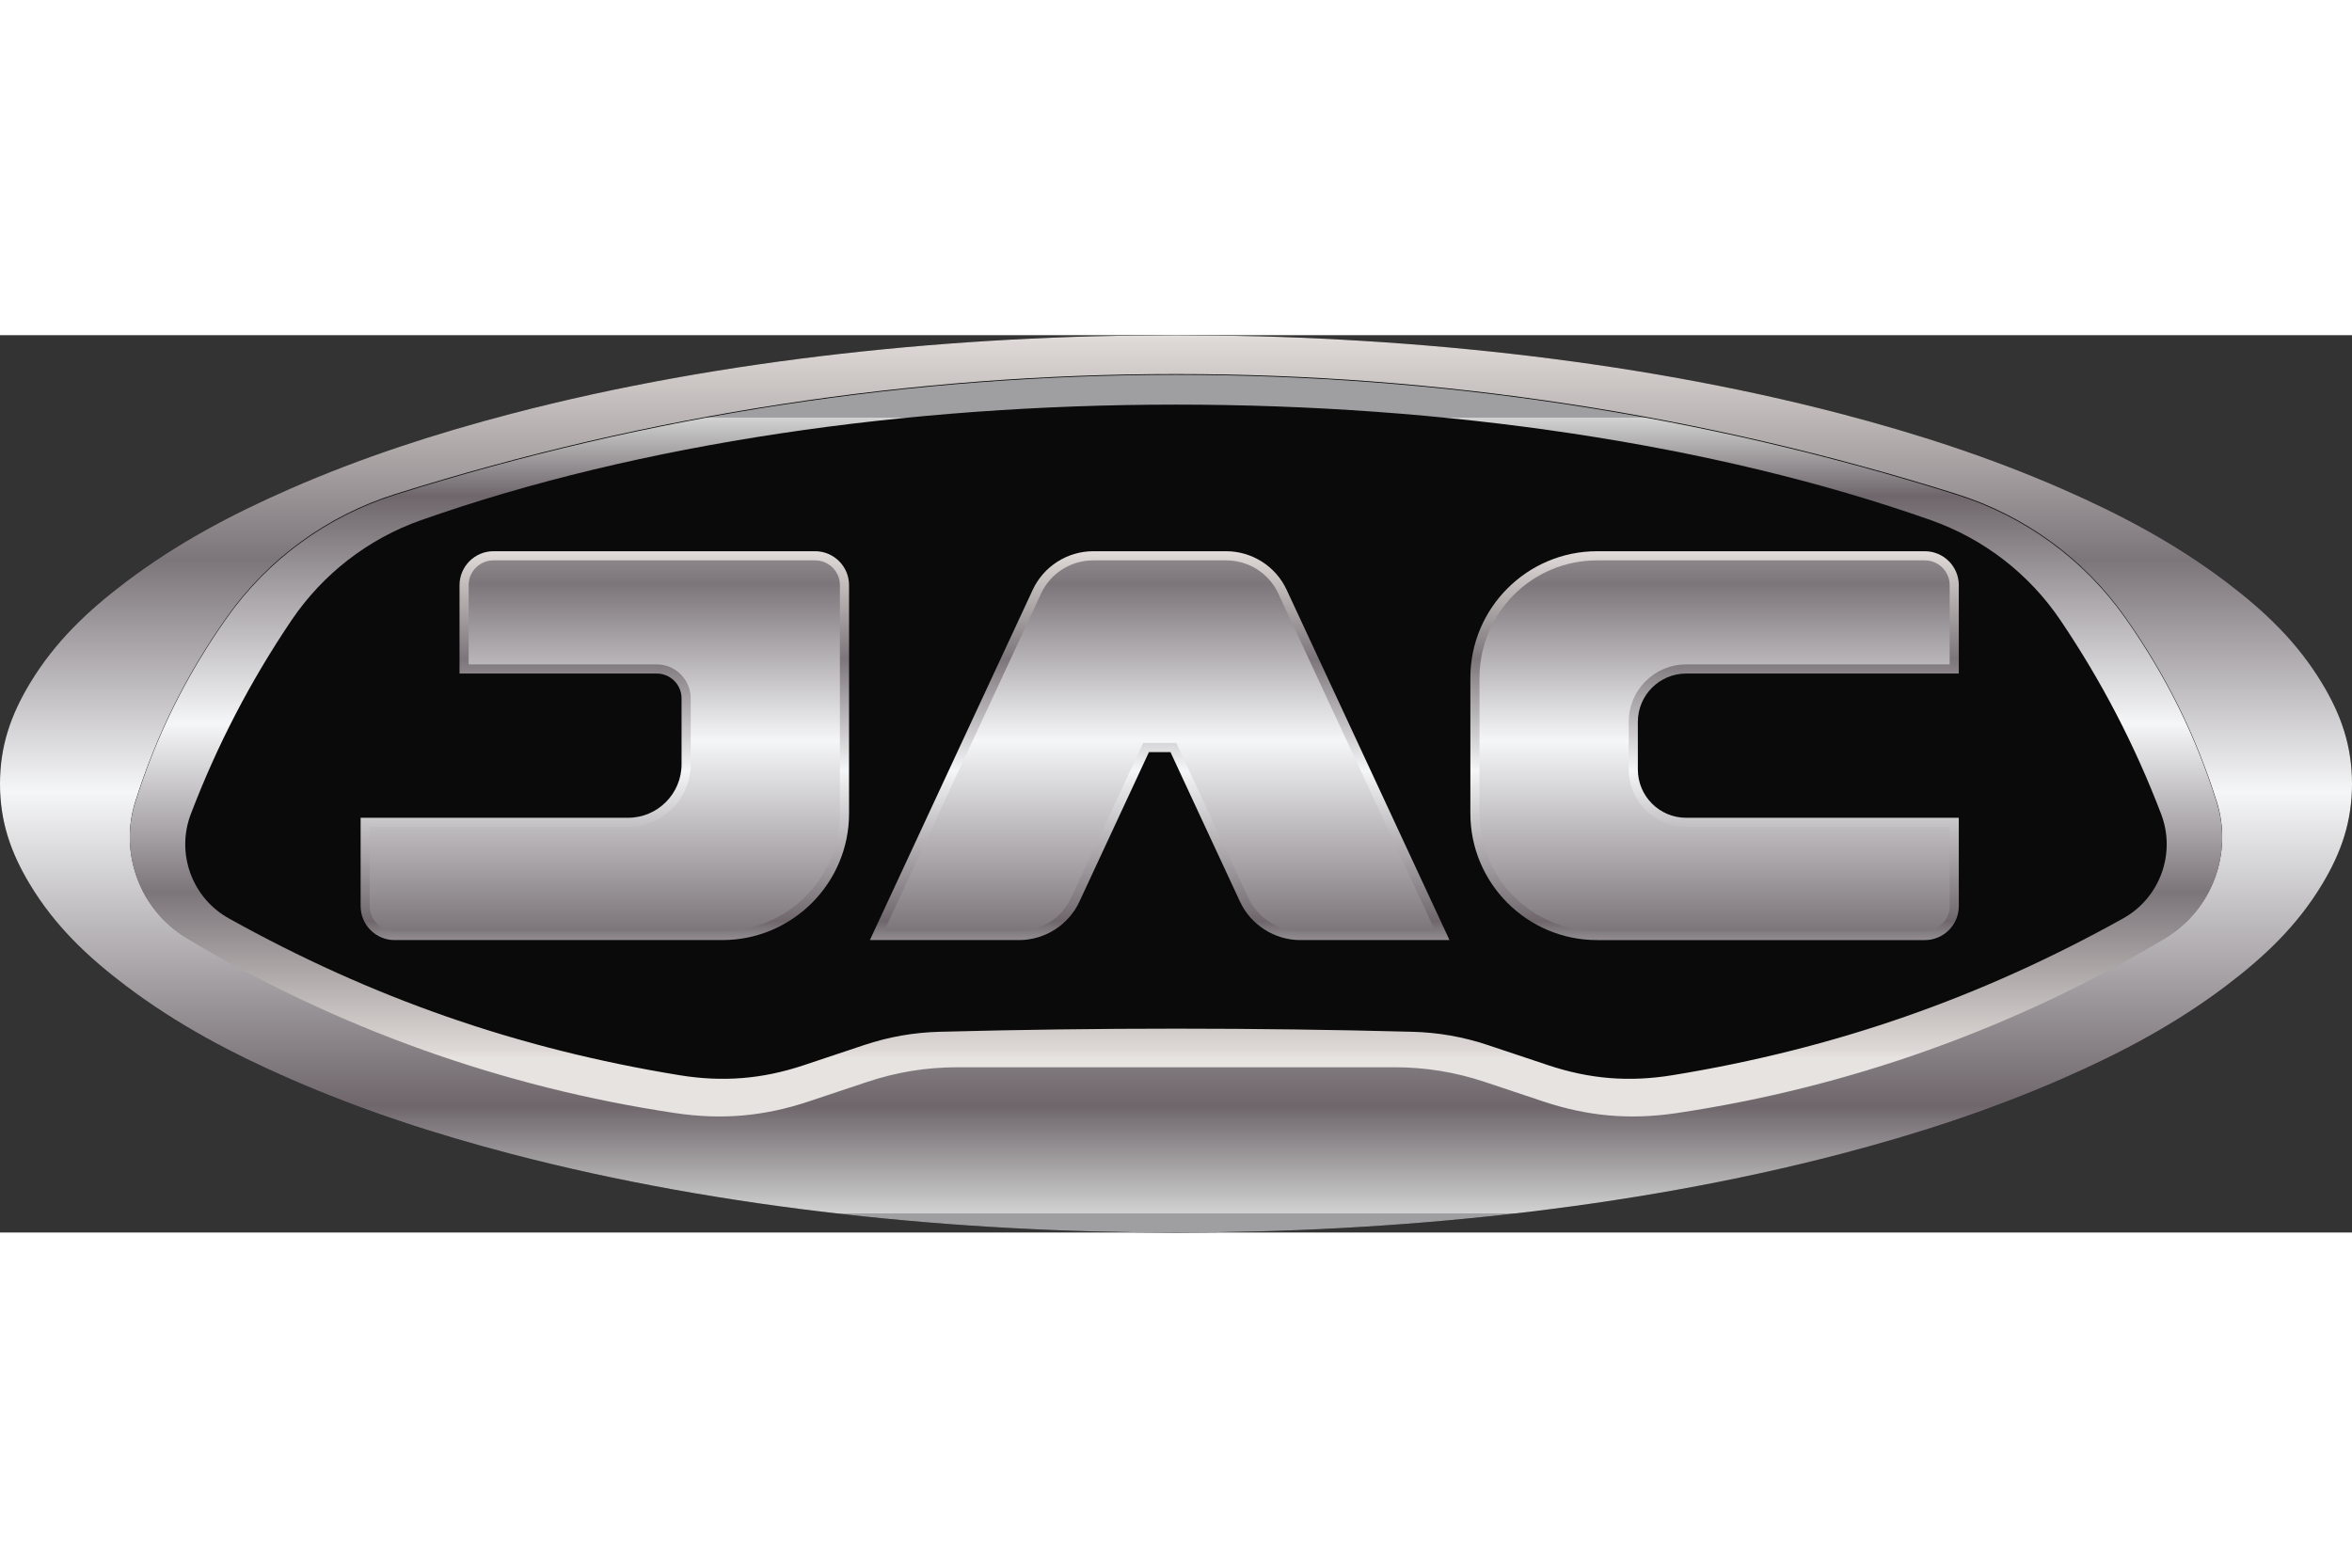 <?xml version="1.0" encoding="UTF-8"?>
<!DOCTYPE svg PUBLIC "-//W3C//DTD SVG 1.1//EN" "http://www.w3.org/Graphics/SVG/1.1/DTD/svg11.dtd">
<!-- Creator: CorelDRAW 2019 (64-Bit) -->
<svg xmlns="http://www.w3.org/2000/svg" xml:space="preserve" width="180mm" height="120mm" version="1.1" style="shape-rendering:geometricPrecision; text-rendering:geometricPrecision; image-rendering:optimizeQuality; fill-rule:evenodd; clip-rule:evenodd"
viewBox="0 0 174.684 66.659"
 xmlns:xlink="http://www.w3.org/1999/xlink"
 xmlns:xodm="http://www.corel.com/coreldraw/odm/2003">
 <rect x="0" y="0" width="174.684" height="66.659" fill="#333333" stroke="none"/>
 <defs>
  <style type="text/css">
   <![CDATA[
    .fil0 {fill:#090A09}
    .fil1 {fill:url(#id0)}
    .fil5 {fill:url(#id1)}
    .fil2 {fill:url(#id2)}
    .fil7 {fill:url(#id3)}
    .fil4 {fill:url(#id4)}
    .fil6 {fill:url(#id5)}
    .fil3 {fill:url(#id6)}
    .fil8 {fill:url(#id7)}
   ]]>
  </style>
  <linearGradient id="id0" gradientUnits="userSpaceOnUse" x1="44.921" y1="15.883" x2="44.921" y2="47.382">
   <stop offset="0" style="stop-opacity:1; stop-color:#E7E3E1"/>
   <stop offset="0.012" style="stop-opacity:1; stop-color:#DED9D6"/>
   <stop offset="0.259" style="stop-opacity:1; stop-color:#7C757A"/>
   <stop offset="0.522" style="stop-opacity:1; stop-color:#F5F6F7"/>
   <stop offset="0.878" style="stop-opacity:1; stop-color:#6E666B"/>
   <stop offset="1" style="stop-opacity:1; stop-color:#D1D2D1"/>
   <stop offset="1" style="stop-opacity:1; stop-color:#9F9EA1"/>
  </linearGradient>
  <linearGradient id="id1" gradientUnits="userSpaceOnUse" xlink:href="#id0" x1="127.343" y1="6.991" x2="127.343" y2="51.32">
  </linearGradient>
  <linearGradient id="id2" gradientUnits="userSpaceOnUse" xlink:href="#id0" x1="127.343" y1="15.883" x2="127.343" y2="47.382">
  </linearGradient>
  <linearGradient id="id3" gradientUnits="userSpaceOnUse" xlink:href="#id0" x1="87.342" y1="-0.34" x2="87.342" y2="65.259">
  </linearGradient>
  <linearGradient id="id4" gradientUnits="userSpaceOnUse" xlink:href="#id0" x1="44.921" y1="6.991" x2="44.921" y2="51.32">
  </linearGradient>
  <linearGradient id="id5" gradientUnits="userSpaceOnUse" xlink:href="#id0" x1="86.132" y1="6.991" x2="86.132" y2="51.32">
  </linearGradient>
  <linearGradient id="id6" gradientUnits="userSpaceOnUse" xlink:href="#id0" x1="86.132" y1="15.883" x2="86.132" y2="47.382">
  </linearGradient>
  <linearGradient id="id7" gradientUnits="userSpaceOnUse" xlink:href="#id0" x1="87.342" y1="53.677" x2="87.342" y2="6.153">
  </linearGradient>
 </defs>
 <g id="Layer_x0020_1">
  <g id="_705000656">
   <path class="fil0" d="M174.684 33.329c0,2.801 -0.793,5.093 -2.212,7.453 -1.864,3.1 -4.295,5.396 -7.126,7.541 -3.789,2.87 -7.864,5.025 -12.19,6.918 -5.348,2.339 -10.827,4.114 -16.462,5.587 -15.701,4.103 -33.207,5.831 -49.353,5.831 -16.146,0 -33.653,-1.728 -49.354,-5.831 -5.635,-1.472 -11.114,-3.248 -16.461,-5.587 -4.326,-1.892 -8.401,-4.047 -12.19,-6.917 -2.831,-2.145 -5.262,-4.441 -7.126,-7.541 -1.419,-2.36 -2.212,-4.652 -2.212,-7.453 0,-2.801 0.793,-5.093 2.212,-7.453 1.864,-3.1 4.294,-5.396 7.126,-7.541 3.789,-2.87 7.864,-5.025 12.19,-6.918 5.347,-2.339 10.826,-4.114 16.462,-5.587 15.701,-4.103 33.207,-5.831 49.353,-5.831 16.146,0 33.653,1.728 49.354,5.831 5.635,1.473 11.114,3.249 16.461,5.587 4.326,1.892 8.401,4.047 12.19,6.917 2.831,2.145 5.262,4.441 7.125,7.541 1.419,2.36 2.212,4.652 2.212,7.453z"/>
   <path class="fil1" d="M29.304 44.935c-1.39,0 -2.521,-1.131 -2.521,-2.521l0 -6.564 19.861 0c2.192,0 3.975,-1.783 3.975,-3.975l0 -4.898c0,-1.016 -0.827,-1.842 -1.842,-1.842l-14.648 0 0 -6.564c0,-1.39 1.131,-2.521 2.521,-2.521l23.889 0c1.39,0 2.521,1.131 2.521,2.521l0 16.958c0,5.186 -4.219,9.405 -9.405,9.405l-24.35 0z"/>
   <path class="fil2" d="M118.61 44.935c-5.186,0 -9.405,-4.219 -9.405,-9.405l0 -10.074c0,-5.186 4.219,-9.405 9.405,-9.405l24.35 0c1.39,0 2.521,1.131 2.521,2.521l0 6.564 -20.249 0c-1.978,0 -3.588,1.609 -3.588,3.588l0 3.54c0,1.978 1.609,3.587 3.588,3.587l20.249 0 0 6.564c0,1.39 -1.131,2.521 -2.521,2.521l-24.35 0z"/>
   <path class="fil3" d="M96.576 44.935c-1.916,0 -3.676,-1.123 -4.484,-2.861l-5.161 -11.103 -1.599 0 -5.161 11.103c-0.808,1.738 -2.568,2.861 -4.484,2.861l-11.08 0 12.096 -26.023c0.808,-1.738 2.568,-2.861 4.484,-2.861l9.887 0c1.916,0 3.676,1.123 4.484,2.861l12.096 26.023 -11.08 0z"/>
   <path class="fil4" d="M27.461 42.414c0,1.017 0.825,1.842 1.842,1.842 8.117,0 16.234,0 24.35,0 4.82,0 8.727,-3.907 8.727,-8.727 0,-5.652 0,-11.305 0,-16.958 0,-1.017 -0.825,-1.842 -1.842,-1.842 -7.963,0 -15.926,0 -23.889,0 -1.017,0 -1.842,0.825 -1.842,1.842 0,1.962 0,3.923 0,5.885 4.656,0 9.313,0 13.969,0 1.393,0 2.521,1.129 2.521,2.521 0,1.633 0,3.265 0,4.898 0,2.571 -2.083,4.654 -4.654,4.654 -6.394,0 -12.788,0 -19.182,0 0,1.962 0,3.923 0,5.885z"/>
   <path class="fil5" d="M144.802 42.414c0,-1.962 0,-3.923 0,-5.885 -6.523,0 -13.046,0 -19.57,0 -2.356,0 -4.266,-1.91 -4.266,-4.266 0,-1.18 0,-2.36 0,-3.54 0,-2.356 1.91,-4.266 4.266,-4.266 6.523,0 13.047,0 19.57,0 0,-1.961 0,-3.923 0,-5.885 0,-1.017 -0.825,-1.842 -1.842,-1.842 -8.117,0 -16.233,0 -24.35,0 -4.82,0 -8.726,3.907 -8.726,8.727 0,3.358 0,6.715 0,10.073 0,4.82 3.907,8.727 8.726,8.727 8.117,0 16.233,0 24.35,0 1.018,0 1.842,-0.825 1.842,-1.842z"/>
   <path class="fil6" d="M92.707 41.788c0.7,1.505 2.209,2.468 3.869,2.468 3.338,0 6.677,0 10.016,0 -3.883,-8.353 -7.766,-16.706 -11.648,-25.059 -0.7,-1.505 -2.209,-2.468 -3.869,-2.468 -3.296,0 -6.591,0 -9.887,0 -1.66,0 -3.169,0.963 -3.869,2.468 -3.883,8.353 -7.766,16.706 -11.648,25.059 3.339,0 6.678,0 10.016,0 1.66,0 3.169,-0.963 3.869,-2.468 1.781,-3.832 3.562,-7.664 5.344,-11.495 0.821,0 1.642,0 2.464,0 1.781,3.832 3.562,7.664 5.343,11.495z"/>
   <path class="fil7" d="M160.794 44.763c-11.128,6.654 -23.453,11.06 -36.277,12.968 -3.453,0.514 -6.586,0.24 -9.897,-0.866 -1.439,-0.48 -2.877,-0.961 -4.316,-1.442 -2.22,-0.741 -4.416,-1.098 -6.757,-1.098 -10.803,0 -21.606,0 -32.41,0 -2.341,0 -4.537,0.357 -6.757,1.098 -1.439,0.481 -2.878,0.961 -4.316,1.442 -3.312,1.106 -6.444,1.38 -9.897,0.866 -12.824,-1.908 -25.149,-6.314 -36.277,-12.968 -3.473,-2.077 -5.063,-6.269 -3.84,-10.126 1.577,-4.975 3.792,-9.437 6.802,-13.7 3.062,-4.338 7.464,-7.55 12.53,-9.144 37.752,-11.874 78.17,-11.874 115.922,0 5.065,1.593 9.467,4.806 12.53,9.144 3.01,4.263 5.225,8.726 6.802,13.7 1.222,3.858 -0.367,8.049 -3.84,10.126zm11.678 -18.887l0 0c-1.863,-3.1 -4.294,-5.396 -7.125,-7.541 -3.789,-2.87 -7.864,-5.025 -12.19,-6.917 -5.348,-2.339 -10.827,-4.114 -16.461,-5.587 -15.701,-4.103 -33.208,-5.831 -49.354,-5.831 -16.146,0 -33.652,1.728 -49.353,5.831 -5.635,1.473 -11.114,3.248 -16.462,5.587 -4.327,1.892 -8.401,4.047 -12.19,6.918 -2.832,2.145 -5.262,4.441 -7.126,7.541 -1.419,2.36 -2.212,4.652 -2.212,7.453 0,2.801 0.793,5.093 2.212,7.453 1.864,3.1 4.294,5.396 7.126,7.541 3.788,2.87 7.863,5.025 12.19,6.917 5.347,2.339 10.826,4.115 16.461,5.587 15.701,4.103 33.208,5.831 49.354,5.831 16.146,0 33.652,-1.728 49.353,-5.831 5.635,-1.472 11.114,-3.248 16.462,-5.587 4.326,-1.892 8.401,-4.047 12.19,-6.918 2.831,-2.145 5.262,-4.441 7.126,-7.541 1.419,-2.36 2.212,-4.652 2.212,-7.453 0,-2.801 -0.793,-5.093 -2.212,-7.453z"/>
   <path class="fil8" d="M157.687 43.324c-10.622,5.917 -21.454,9.687 -33.454,11.646 -3.234,0.528 -6.159,0.292 -9.267,-0.745 -1.483,-0.495 -2.965,-0.99 -4.448,-1.486 -1.846,-0.617 -3.684,-0.94 -5.63,-0.992 -5.849,-0.155 -11.697,-0.232 -17.547,-0.232 -5.851,0 -11.698,0.078 -17.547,0.232 -1.946,0.052 -3.783,0.375 -5.63,0.992 -1.483,0.495 -2.965,0.99 -4.448,1.486 -3.108,1.038 -6.032,1.273 -9.267,0.745 -12,-1.959 -22.832,-5.729 -33.454,-11.646 -2.736,-1.524 -3.938,-4.826 -2.822,-7.752 1.952,-5.117 4.411,-9.852 7.475,-14.391 2.327,-3.447 5.7,-6.055 9.622,-7.439 32.445,-11.445 79.695,-11.445 112.14,0 3.922,1.384 7.295,3.991 9.622,7.439 3.064,4.539 5.523,9.274 7.475,14.391 1.116,2.926 -0.086,6.228 -2.822,7.752zm6.947 -8.629l0 0c-1.576,-4.974 -3.792,-9.437 -6.802,-13.701 -3.062,-4.338 -7.465,-7.55 -12.53,-9.143 -37.752,-11.874 -78.17,-11.874 -115.922,0 -5.065,1.593 -9.467,4.806 -12.53,9.143 -3.01,4.263 -5.225,8.726 -6.802,13.701 -1.222,3.857 0.367,8.049 3.84,10.126 11.128,6.654 23.453,11.06 36.277,12.969 3.453,0.514 6.586,0.239 9.897,-0.867 1.439,-0.481 2.878,-0.961 4.316,-1.441 2.22,-0.742 4.416,-1.099 6.758,-1.099 10.803,0 21.606,0 32.409,0 2.341,0 4.537,0.357 6.757,1.099 1.439,0.48 2.878,0.961 4.316,1.441 3.312,1.106 6.444,1.38 9.897,0.867 12.824,-1.909 25.149,-6.315 36.277,-12.969 3.473,-2.077 5.063,-6.269 3.84,-10.126z"/>
  </g>
 </g>
</svg>
